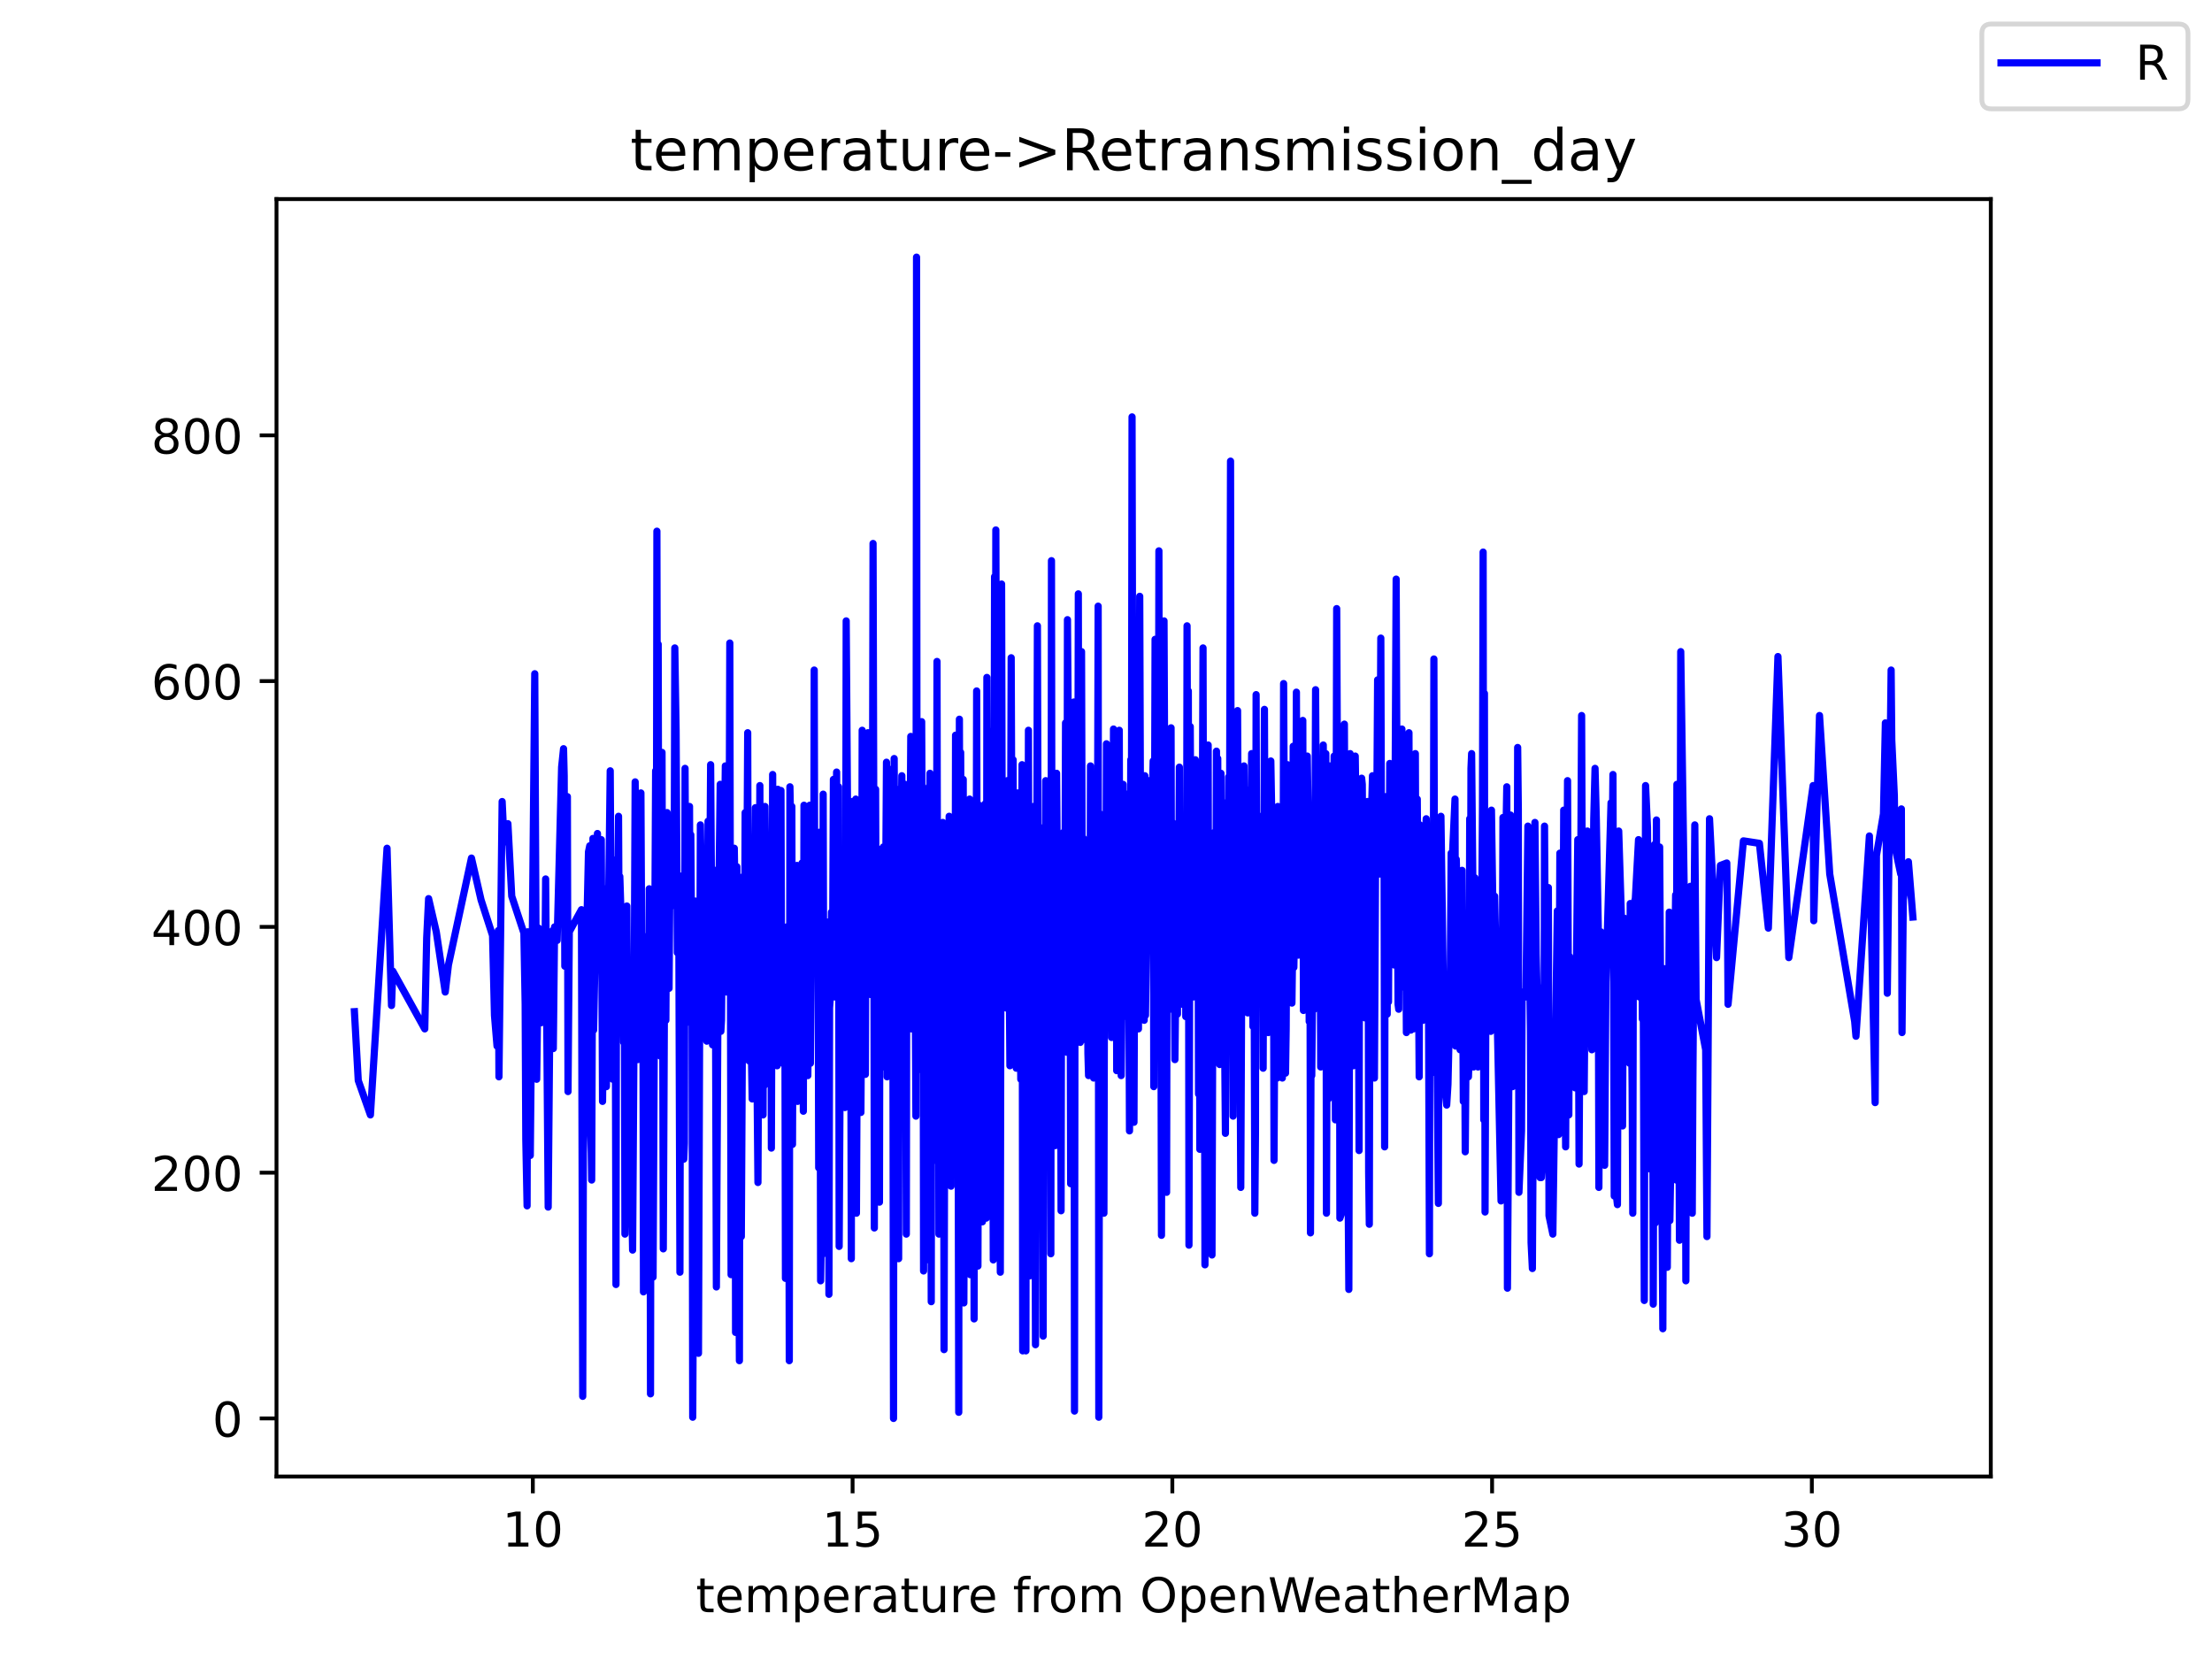 <?xml version="1.0" encoding="utf-8" standalone="no"?>
<!DOCTYPE svg PUBLIC "-//W3C//DTD SVG 1.1//EN"
  "http://www.w3.org/Graphics/SVG/1.1/DTD/svg11.dtd">
<!-- Created with matplotlib (https://matplotlib.org/) -->
<svg height="345.6pt" version="1.1" viewBox="0 0 460.8 345.6" width="460.8pt" xmlns="http://www.w3.org/2000/svg" xmlns:xlink="http://www.w3.org/1999/xlink">
 <defs>
  <style type="text/css">*{stroke-linecap:butt;stroke-linejoin:round;}</style>
 </defs>
 <g id="figure_1">
  <g id="patch_1">
   <path d="M 0 345.6 
L 460.8 345.6 
L 460.8 0 
L 0 0 
z
" style="fill:#ffffff;"/>
  </g>
  <g id="axes_1">
   <g id="patch_2">
    <path d="M 57.6 307.584 
L 414.72 307.584 
L 414.72 41.472 
L 57.6 41.472 
z
" style="fill:#ffffff;"/>
   </g>
   <g id="matplotlib.axis_1">
    <g id="xtick_1">
     <g id="line2d_1">
      <defs>
       <path d="M 0 0 
L 0 3.5 
" id="m4f29840e38" style="stroke:#000000;stroke-width:0.8;"/>
      </defs>
      <g>
       <use style="stroke:#000000;stroke-width:0.8;" x="111.001" xlink:href="#m4f29840e38" y="307.584"/>
      </g>
     </g>
     <g id="text_1">
      <!-- 10 -->
      <g transform="translate(104.638 322.182)scale(0.1 -0.1)">
       <defs>
        <path d="M 12.406 8.297 
L 28.516 8.297 
L 28.516 63.922 
L 10.984 60.406 
L 10.984 69.391 
L 28.422 72.906 
L 38.281 72.906 
L 38.281 8.297 
L 54.391 8.297 
L 54.391 0 
L 12.406 0 
z
" id="DejaVuSans-49"/>
        <path d="M 31.781 66.406 
Q 24.172 66.406 20.328 58.906 
Q 16.5 51.422 16.5 36.375 
Q 16.5 21.391 20.328 13.891 
Q 24.172 6.391 31.781 6.391 
Q 39.453 6.391 43.281 13.891 
Q 47.125 21.391 47.125 36.375 
Q 47.125 51.422 43.281 58.906 
Q 39.453 66.406 31.781 66.406 
z
M 31.781 74.219 
Q 44.047 74.219 50.516 64.516 
Q 56.984 54.828 56.984 36.375 
Q 56.984 17.969 50.516 8.266 
Q 44.047 -1.422 31.781 -1.422 
Q 19.531 -1.422 13.062 8.266 
Q 6.594 17.969 6.594 36.375 
Q 6.594 54.828 13.062 64.516 
Q 19.531 74.219 31.781 74.219 
z
" id="DejaVuSans-48"/>
       </defs>
       <use xlink:href="#DejaVuSans-49"/>
       <use x="63.623" xlink:href="#DejaVuSans-48"/>
      </g>
     </g>
    </g>
    <g id="xtick_2">
     <g id="line2d_2">
      <g>
       <use style="stroke:#000000;stroke-width:0.8;" x="177.61" xlink:href="#m4f29840e38" y="307.584"/>
      </g>
     </g>
     <g id="text_2">
      <!-- 15 -->
      <g transform="translate(171.248 322.182)scale(0.1 -0.1)">
       <defs>
        <path d="M 10.797 72.906 
L 49.516 72.906 
L 49.516 64.594 
L 19.828 64.594 
L 19.828 46.734 
Q 21.969 47.469 24.109 47.828 
Q 26.266 48.188 28.422 48.188 
Q 40.625 48.188 47.75 41.5 
Q 54.891 34.812 54.891 23.391 
Q 54.891 11.625 47.562 5.094 
Q 40.234 -1.422 26.906 -1.422 
Q 22.312 -1.422 17.547 -0.641 
Q 12.797 0.141 7.719 1.703 
L 7.719 11.625 
Q 12.109 9.234 16.797 8.062 
Q 21.484 6.891 26.703 6.891 
Q 35.156 6.891 40.078 11.328 
Q 45.016 15.766 45.016 23.391 
Q 45.016 31 40.078 35.438 
Q 35.156 39.891 26.703 39.891 
Q 22.75 39.891 18.812 39.016 
Q 14.891 38.141 10.797 36.281 
z
" id="DejaVuSans-53"/>
       </defs>
       <use xlink:href="#DejaVuSans-49"/>
       <use x="63.623" xlink:href="#DejaVuSans-53"/>
      </g>
     </g>
    </g>
    <g id="xtick_3">
     <g id="line2d_3">
      <g>
       <use style="stroke:#000000;stroke-width:0.8;" x="244.22" xlink:href="#m4f29840e38" y="307.584"/>
      </g>
     </g>
     <g id="text_3">
      <!-- 20 -->
      <g transform="translate(237.857 322.182)scale(0.1 -0.1)">
       <defs>
        <path d="M 19.188 8.297 
L 53.609 8.297 
L 53.609 0 
L 7.328 0 
L 7.328 8.297 
Q 12.938 14.109 22.625 23.891 
Q 32.328 33.688 34.812 36.531 
Q 39.547 41.844 41.422 45.531 
Q 43.312 49.219 43.312 52.781 
Q 43.312 58.594 39.234 62.25 
Q 35.156 65.922 28.609 65.922 
Q 23.969 65.922 18.812 64.312 
Q 13.672 62.703 7.812 59.422 
L 7.812 69.391 
Q 13.766 71.781 18.938 73 
Q 24.125 74.219 28.422 74.219 
Q 39.75 74.219 46.484 68.547 
Q 53.219 62.891 53.219 53.422 
Q 53.219 48.922 51.531 44.891 
Q 49.859 40.875 45.406 35.406 
Q 44.188 33.984 37.641 27.219 
Q 31.109 20.453 19.188 8.297 
z
" id="DejaVuSans-50"/>
       </defs>
       <use xlink:href="#DejaVuSans-50"/>
       <use x="63.623" xlink:href="#DejaVuSans-48"/>
      </g>
     </g>
    </g>
    <g id="xtick_4">
     <g id="line2d_4">
      <g>
       <use style="stroke:#000000;stroke-width:0.8;" x="310.829" xlink:href="#m4f29840e38" y="307.584"/>
      </g>
     </g>
     <g id="text_4">
      <!-- 25 -->
      <g transform="translate(304.467 322.182)scale(0.1 -0.1)">
       <use xlink:href="#DejaVuSans-50"/>
       <use x="63.623" xlink:href="#DejaVuSans-53"/>
      </g>
     </g>
    </g>
    <g id="xtick_5">
     <g id="line2d_5">
      <g>
       <use style="stroke:#000000;stroke-width:0.8;" x="377.439" xlink:href="#m4f29840e38" y="307.584"/>
      </g>
     </g>
     <g id="text_5">
      <!-- 30 -->
      <g transform="translate(371.076 322.182)scale(0.1 -0.1)">
       <defs>
        <path d="M 40.578 39.312 
Q 47.656 37.797 51.625 33 
Q 55.609 28.219 55.609 21.188 
Q 55.609 10.406 48.188 4.484 
Q 40.766 -1.422 27.094 -1.422 
Q 22.516 -1.422 17.656 -0.516 
Q 12.797 0.391 7.625 2.203 
L 7.625 11.719 
Q 11.719 9.328 16.594 8.109 
Q 21.484 6.891 26.812 6.891 
Q 36.078 6.891 40.938 10.547 
Q 45.797 14.203 45.797 21.188 
Q 45.797 27.641 41.281 31.266 
Q 36.766 34.906 28.719 34.906 
L 20.219 34.906 
L 20.219 43.016 
L 29.109 43.016 
Q 36.375 43.016 40.234 45.922 
Q 44.094 48.828 44.094 54.297 
Q 44.094 59.906 40.109 62.906 
Q 36.141 65.922 28.719 65.922 
Q 24.656 65.922 20.016 65.031 
Q 15.375 64.156 9.812 62.312 
L 9.812 71.094 
Q 15.438 72.656 20.344 73.438 
Q 25.25 74.219 29.594 74.219 
Q 40.828 74.219 47.359 69.109 
Q 53.906 64.016 53.906 55.328 
Q 53.906 49.266 50.438 45.094 
Q 46.969 40.922 40.578 39.312 
z
" id="DejaVuSans-51"/>
       </defs>
       <use xlink:href="#DejaVuSans-51"/>
       <use x="63.623" xlink:href="#DejaVuSans-48"/>
      </g>
     </g>
    </g>
    <g id="text_6">
     <!-- temperature from OpenWeatherMap -->
     <g transform="translate(144.964 335.861)scale(0.1 -0.1)">
      <defs>
       <path d="M 18.312 70.219 
L 18.312 54.688 
L 36.812 54.688 
L 36.812 47.703 
L 18.312 47.703 
L 18.312 18.016 
Q 18.312 11.328 20.141 9.422 
Q 21.969 7.516 27.594 7.516 
L 36.812 7.516 
L 36.812 0 
L 27.594 0 
Q 17.188 0 13.234 3.875 
Q 9.281 7.766 9.281 18.016 
L 9.281 47.703 
L 2.688 47.703 
L 2.688 54.688 
L 9.281 54.688 
L 9.281 70.219 
z
" id="DejaVuSans-116"/>
       <path d="M 56.203 29.594 
L 56.203 25.203 
L 14.891 25.203 
Q 15.484 15.922 20.484 11.062 
Q 25.484 6.203 34.422 6.203 
Q 39.594 6.203 44.453 7.469 
Q 49.312 8.734 54.109 11.281 
L 54.109 2.781 
Q 49.266 0.734 44.188 -0.344 
Q 39.109 -1.422 33.891 -1.422 
Q 20.797 -1.422 13.156 6.188 
Q 5.516 13.812 5.516 26.812 
Q 5.516 40.234 12.766 48.109 
Q 20.016 56 32.328 56 
Q 43.359 56 49.781 48.891 
Q 56.203 41.797 56.203 29.594 
z
M 47.219 32.234 
Q 47.125 39.594 43.094 43.984 
Q 39.062 48.391 32.422 48.391 
Q 24.906 48.391 20.391 44.141 
Q 15.875 39.891 15.188 32.172 
z
" id="DejaVuSans-101"/>
       <path d="M 52 44.188 
Q 55.375 50.25 60.062 53.125 
Q 64.75 56 71.094 56 
Q 79.641 56 84.281 50.016 
Q 88.922 44.047 88.922 33.016 
L 88.922 0 
L 79.891 0 
L 79.891 32.719 
Q 79.891 40.578 77.094 44.375 
Q 74.312 48.188 68.609 48.188 
Q 61.625 48.188 57.562 43.547 
Q 53.516 38.922 53.516 30.906 
L 53.516 0 
L 44.484 0 
L 44.484 32.719 
Q 44.484 40.625 41.703 44.406 
Q 38.922 48.188 33.109 48.188 
Q 26.219 48.188 22.156 43.531 
Q 18.109 38.875 18.109 30.906 
L 18.109 0 
L 9.078 0 
L 9.078 54.688 
L 18.109 54.688 
L 18.109 46.188 
Q 21.188 51.219 25.484 53.609 
Q 29.781 56 35.688 56 
Q 41.656 56 45.828 52.969 
Q 50 49.953 52 44.188 
z
" id="DejaVuSans-109"/>
       <path d="M 18.109 8.203 
L 18.109 -20.797 
L 9.078 -20.797 
L 9.078 54.688 
L 18.109 54.688 
L 18.109 46.391 
Q 20.953 51.266 25.266 53.625 
Q 29.594 56 35.594 56 
Q 45.562 56 51.781 48.094 
Q 58.016 40.188 58.016 27.297 
Q 58.016 14.406 51.781 6.484 
Q 45.562 -1.422 35.594 -1.422 
Q 29.594 -1.422 25.266 0.953 
Q 20.953 3.328 18.109 8.203 
z
M 48.688 27.297 
Q 48.688 37.203 44.609 42.844 
Q 40.531 48.484 33.406 48.484 
Q 26.266 48.484 22.188 42.844 
Q 18.109 37.203 18.109 27.297 
Q 18.109 17.391 22.188 11.75 
Q 26.266 6.109 33.406 6.109 
Q 40.531 6.109 44.609 11.75 
Q 48.688 17.391 48.688 27.297 
z
" id="DejaVuSans-112"/>
       <path d="M 41.109 46.297 
Q 39.594 47.172 37.812 47.578 
Q 36.031 48 33.891 48 
Q 26.266 48 22.188 43.047 
Q 18.109 38.094 18.109 28.812 
L 18.109 0 
L 9.078 0 
L 9.078 54.688 
L 18.109 54.688 
L 18.109 46.188 
Q 20.953 51.172 25.484 53.578 
Q 30.031 56 36.531 56 
Q 37.453 56 38.578 55.875 
Q 39.703 55.766 41.062 55.516 
z
" id="DejaVuSans-114"/>
       <path d="M 34.281 27.484 
Q 23.391 27.484 19.188 25 
Q 14.984 22.516 14.984 16.5 
Q 14.984 11.719 18.141 8.906 
Q 21.297 6.109 26.703 6.109 
Q 34.188 6.109 38.703 11.406 
Q 43.219 16.703 43.219 25.484 
L 43.219 27.484 
z
M 52.203 31.203 
L 52.203 0 
L 43.219 0 
L 43.219 8.297 
Q 40.141 3.328 35.547 0.953 
Q 30.953 -1.422 24.312 -1.422 
Q 15.922 -1.422 10.953 3.297 
Q 6 8.016 6 15.922 
Q 6 25.141 12.172 29.828 
Q 18.359 34.516 30.609 34.516 
L 43.219 34.516 
L 43.219 35.406 
Q 43.219 41.609 39.141 45 
Q 35.062 48.391 27.688 48.391 
Q 23 48.391 18.547 47.266 
Q 14.109 46.141 10.016 43.891 
L 10.016 52.203 
Q 14.938 54.109 19.578 55.047 
Q 24.219 56 28.609 56 
Q 40.484 56 46.344 49.844 
Q 52.203 43.703 52.203 31.203 
z
" id="DejaVuSans-97"/>
       <path d="M 8.5 21.578 
L 8.5 54.688 
L 17.484 54.688 
L 17.484 21.922 
Q 17.484 14.156 20.5 10.266 
Q 23.531 6.391 29.594 6.391 
Q 36.859 6.391 41.078 11.031 
Q 45.312 15.672 45.312 23.688 
L 45.312 54.688 
L 54.297 54.688 
L 54.297 0 
L 45.312 0 
L 45.312 8.406 
Q 42.047 3.422 37.719 1 
Q 33.406 -1.422 27.688 -1.422 
Q 18.266 -1.422 13.375 4.438 
Q 8.5 10.297 8.5 21.578 
z
M 31.109 56 
z
" id="DejaVuSans-117"/>
       <path id="DejaVuSans-32"/>
       <path d="M 37.109 75.984 
L 37.109 68.5 
L 28.516 68.5 
Q 23.688 68.5 21.797 66.547 
Q 19.922 64.594 19.922 59.516 
L 19.922 54.688 
L 34.719 54.688 
L 34.719 47.703 
L 19.922 47.703 
L 19.922 0 
L 10.891 0 
L 10.891 47.703 
L 2.297 47.703 
L 2.297 54.688 
L 10.891 54.688 
L 10.891 58.5 
Q 10.891 67.625 15.141 71.797 
Q 19.391 75.984 28.609 75.984 
z
" id="DejaVuSans-102"/>
       <path d="M 30.609 48.391 
Q 23.391 48.391 19.188 42.75 
Q 14.984 37.109 14.984 27.297 
Q 14.984 17.484 19.156 11.844 
Q 23.344 6.203 30.609 6.203 
Q 37.797 6.203 41.984 11.859 
Q 46.188 17.531 46.188 27.297 
Q 46.188 37.016 41.984 42.703 
Q 37.797 48.391 30.609 48.391 
z
M 30.609 56 
Q 42.328 56 49.016 48.375 
Q 55.719 40.766 55.719 27.297 
Q 55.719 13.875 49.016 6.219 
Q 42.328 -1.422 30.609 -1.422 
Q 18.844 -1.422 12.172 6.219 
Q 5.516 13.875 5.516 27.297 
Q 5.516 40.766 12.172 48.375 
Q 18.844 56 30.609 56 
z
" id="DejaVuSans-111"/>
       <path d="M 39.406 66.219 
Q 28.656 66.219 22.328 58.203 
Q 16.016 50.203 16.016 36.375 
Q 16.016 22.609 22.328 14.594 
Q 28.656 6.594 39.406 6.594 
Q 50.141 6.594 56.422 14.594 
Q 62.703 22.609 62.703 36.375 
Q 62.703 50.203 56.422 58.203 
Q 50.141 66.219 39.406 66.219 
z
M 39.406 74.219 
Q 54.734 74.219 63.906 63.938 
Q 73.094 53.656 73.094 36.375 
Q 73.094 19.141 63.906 8.859 
Q 54.734 -1.422 39.406 -1.422 
Q 24.031 -1.422 14.812 8.828 
Q 5.609 19.094 5.609 36.375 
Q 5.609 53.656 14.812 63.938 
Q 24.031 74.219 39.406 74.219 
z
" id="DejaVuSans-79"/>
       <path d="M 54.891 33.016 
L 54.891 0 
L 45.906 0 
L 45.906 32.719 
Q 45.906 40.484 42.875 44.328 
Q 39.844 48.188 33.797 48.188 
Q 26.516 48.188 22.312 43.547 
Q 18.109 38.922 18.109 30.906 
L 18.109 0 
L 9.078 0 
L 9.078 54.688 
L 18.109 54.688 
L 18.109 46.188 
Q 21.344 51.125 25.703 53.562 
Q 30.078 56 35.797 56 
Q 45.219 56 50.047 50.172 
Q 54.891 44.344 54.891 33.016 
z
" id="DejaVuSans-110"/>
       <path d="M 3.328 72.906 
L 13.281 72.906 
L 28.609 11.281 
L 43.891 72.906 
L 54.984 72.906 
L 70.312 11.281 
L 85.594 72.906 
L 95.609 72.906 
L 77.297 0 
L 64.891 0 
L 49.516 63.281 
L 33.984 0 
L 21.578 0 
z
" id="DejaVuSans-87"/>
       <path d="M 54.891 33.016 
L 54.891 0 
L 45.906 0 
L 45.906 32.719 
Q 45.906 40.484 42.875 44.328 
Q 39.844 48.188 33.797 48.188 
Q 26.516 48.188 22.312 43.547 
Q 18.109 38.922 18.109 30.906 
L 18.109 0 
L 9.078 0 
L 9.078 75.984 
L 18.109 75.984 
L 18.109 46.188 
Q 21.344 51.125 25.703 53.562 
Q 30.078 56 35.797 56 
Q 45.219 56 50.047 50.172 
Q 54.891 44.344 54.891 33.016 
z
" id="DejaVuSans-104"/>
       <path d="M 9.812 72.906 
L 24.516 72.906 
L 43.109 23.297 
L 61.812 72.906 
L 76.516 72.906 
L 76.516 0 
L 66.891 0 
L 66.891 64.016 
L 48.094 14.016 
L 38.188 14.016 
L 19.391 64.016 
L 19.391 0 
L 9.812 0 
z
" id="DejaVuSans-77"/>
      </defs>
      <use xlink:href="#DejaVuSans-116"/>
      <use x="39.209" xlink:href="#DejaVuSans-101"/>
      <use x="100.732" xlink:href="#DejaVuSans-109"/>
      <use x="198.145" xlink:href="#DejaVuSans-112"/>
      <use x="261.621" xlink:href="#DejaVuSans-101"/>
      <use x="323.145" xlink:href="#DejaVuSans-114"/>
      <use x="364.258" xlink:href="#DejaVuSans-97"/>
      <use x="425.537" xlink:href="#DejaVuSans-116"/>
      <use x="464.746" xlink:href="#DejaVuSans-117"/>
      <use x="528.125" xlink:href="#DejaVuSans-114"/>
      <use x="566.988" xlink:href="#DejaVuSans-101"/>
      <use x="628.512" xlink:href="#DejaVuSans-32"/>
      <use x="660.299" xlink:href="#DejaVuSans-102"/>
      <use x="695.504" xlink:href="#DejaVuSans-114"/>
      <use x="734.367" xlink:href="#DejaVuSans-111"/>
      <use x="795.549" xlink:href="#DejaVuSans-109"/>
      <use x="892.961" xlink:href="#DejaVuSans-32"/>
      <use x="924.748" xlink:href="#DejaVuSans-79"/>
      <use x="1003.459" xlink:href="#DejaVuSans-112"/>
      <use x="1066.936" xlink:href="#DejaVuSans-101"/>
      <use x="1128.459" xlink:href="#DejaVuSans-110"/>
      <use x="1191.838" xlink:href="#DejaVuSans-87"/>
      <use x="1284.84" xlink:href="#DejaVuSans-101"/>
      <use x="1346.363" xlink:href="#DejaVuSans-97"/>
      <use x="1407.643" xlink:href="#DejaVuSans-116"/>
      <use x="1446.852" xlink:href="#DejaVuSans-104"/>
      <use x="1510.23" xlink:href="#DejaVuSans-101"/>
      <use x="1571.754" xlink:href="#DejaVuSans-114"/>
      <use x="1612.867" xlink:href="#DejaVuSans-77"/>
      <use x="1699.146" xlink:href="#DejaVuSans-97"/>
      <use x="1760.426" xlink:href="#DejaVuSans-112"/>
     </g>
    </g>
   </g>
   <g id="matplotlib.axis_2">
    <g id="ytick_1">
     <g id="line2d_6">
      <defs>
       <path d="M 0 0 
L -3.5 0 
" id="me39af59ef0" style="stroke:#000000;stroke-width:0.8;"/>
      </defs>
      <g>
       <use style="stroke:#000000;stroke-width:0.8;" x="57.6" xlink:href="#me39af59ef0" y="295.488"/>
      </g>
     </g>
     <g id="text_7">
      <!-- 0 -->
      <g transform="translate(44.237 299.287)scale(0.1 -0.1)">
       <use xlink:href="#DejaVuSans-48"/>
      </g>
     </g>
    </g>
    <g id="ytick_2">
     <g id="line2d_7">
      <g>
       <use style="stroke:#000000;stroke-width:0.8;" x="57.6" xlink:href="#me39af59ef0" y="244.288"/>
      </g>
     </g>
     <g id="text_8">
      <!-- 200 -->
      <g transform="translate(31.512 248.087)scale(0.1 -0.1)">
       <use xlink:href="#DejaVuSans-50"/>
       <use x="63.623" xlink:href="#DejaVuSans-48"/>
       <use x="127.246" xlink:href="#DejaVuSans-48"/>
      </g>
     </g>
    </g>
    <g id="ytick_3">
     <g id="line2d_8">
      <g>
       <use style="stroke:#000000;stroke-width:0.8;" x="57.6" xlink:href="#me39af59ef0" y="193.088"/>
      </g>
     </g>
     <g id="text_9">
      <!-- 400 -->
      <g transform="translate(31.512 196.887)scale(0.1 -0.1)">
       <defs>
        <path d="M 37.797 64.312 
L 12.891 25.391 
L 37.797 25.391 
z
M 35.203 72.906 
L 47.609 72.906 
L 47.609 25.391 
L 58.016 25.391 
L 58.016 17.188 
L 47.609 17.188 
L 47.609 0 
L 37.797 0 
L 37.797 17.188 
L 4.891 17.188 
L 4.891 26.703 
z
" id="DejaVuSans-52"/>
       </defs>
       <use xlink:href="#DejaVuSans-52"/>
       <use x="63.623" xlink:href="#DejaVuSans-48"/>
       <use x="127.246" xlink:href="#DejaVuSans-48"/>
      </g>
     </g>
    </g>
    <g id="ytick_4">
     <g id="line2d_9">
      <g>
       <use style="stroke:#000000;stroke-width:0.8;" x="57.6" xlink:href="#me39af59ef0" y="141.888"/>
      </g>
     </g>
     <g id="text_10">
      <!-- 600 -->
      <g transform="translate(31.512 145.687)scale(0.1 -0.1)">
       <defs>
        <path d="M 33.016 40.375 
Q 26.375 40.375 22.484 35.828 
Q 18.609 31.297 18.609 23.391 
Q 18.609 15.531 22.484 10.953 
Q 26.375 6.391 33.016 6.391 
Q 39.656 6.391 43.531 10.953 
Q 47.406 15.531 47.406 23.391 
Q 47.406 31.297 43.531 35.828 
Q 39.656 40.375 33.016 40.375 
z
M 52.594 71.297 
L 52.594 62.312 
Q 48.875 64.062 45.094 64.984 
Q 41.312 65.922 37.594 65.922 
Q 27.828 65.922 22.672 59.328 
Q 17.531 52.734 16.797 39.406 
Q 19.672 43.656 24.016 45.922 
Q 28.375 48.188 33.594 48.188 
Q 44.578 48.188 50.953 41.516 
Q 57.328 34.859 57.328 23.391 
Q 57.328 12.156 50.688 5.359 
Q 44.047 -1.422 33.016 -1.422 
Q 20.359 -1.422 13.672 8.266 
Q 6.984 17.969 6.984 36.375 
Q 6.984 53.656 15.188 63.938 
Q 23.391 74.219 37.203 74.219 
Q 40.922 74.219 44.703 73.484 
Q 48.484 72.75 52.594 71.297 
z
" id="DejaVuSans-54"/>
       </defs>
       <use xlink:href="#DejaVuSans-54"/>
       <use x="63.623" xlink:href="#DejaVuSans-48"/>
       <use x="127.246" xlink:href="#DejaVuSans-48"/>
      </g>
     </g>
    </g>
    <g id="ytick_5">
     <g id="line2d_10">
      <g>
       <use style="stroke:#000000;stroke-width:0.8;" x="57.6" xlink:href="#me39af59ef0" y="90.688"/>
      </g>
     </g>
     <g id="text_11">
      <!-- 800 -->
      <g transform="translate(31.512 94.487)scale(0.1 -0.1)">
       <defs>
        <path d="M 31.781 34.625 
Q 24.75 34.625 20.719 30.859 
Q 16.703 27.094 16.703 20.516 
Q 16.703 13.922 20.719 10.156 
Q 24.75 6.391 31.781 6.391 
Q 38.812 6.391 42.859 10.172 
Q 46.922 13.969 46.922 20.516 
Q 46.922 27.094 42.891 30.859 
Q 38.875 34.625 31.781 34.625 
z
M 21.922 38.812 
Q 15.578 40.375 12.031 44.719 
Q 8.5 49.078 8.5 55.328 
Q 8.5 64.062 14.719 69.141 
Q 20.953 74.219 31.781 74.219 
Q 42.672 74.219 48.875 69.141 
Q 55.078 64.062 55.078 55.328 
Q 55.078 49.078 51.531 44.719 
Q 48 40.375 41.703 38.812 
Q 48.828 37.156 52.797 32.312 
Q 56.781 27.484 56.781 20.516 
Q 56.781 9.906 50.312 4.234 
Q 43.844 -1.422 31.781 -1.422 
Q 19.734 -1.422 13.25 4.234 
Q 6.781 9.906 6.781 20.516 
Q 6.781 27.484 10.781 32.312 
Q 14.797 37.156 21.922 38.812 
z
M 18.312 54.391 
Q 18.312 48.734 21.844 45.562 
Q 25.391 42.391 31.781 42.391 
Q 38.141 42.391 41.719 45.562 
Q 45.312 48.734 45.312 54.391 
Q 45.312 60.062 41.719 63.234 
Q 38.141 66.406 31.781 66.406 
Q 25.391 66.406 21.844 63.234 
Q 18.312 60.062 18.312 54.391 
z
" id="DejaVuSans-56"/>
       </defs>
       <use xlink:href="#DejaVuSans-56"/>
       <use x="63.623" xlink:href="#DejaVuSans-48"/>
       <use x="127.246" xlink:href="#DejaVuSans-48"/>
      </g>
     </g>
    </g>
   </g>
   <g id="line2d_11">
    <path clip-path="url(#p1d3e7f4e88)" d="M 73.833 210.752 
L 74.632 225.088 
L 77.163 232.256 
L 80.627 176.704 
L 81.559 209.472 
L 81.826 202.304 
L 88.487 214.336 
L 88.886 195.392 
L 89.286 187.2 
L 90.885 194.112 
L 92.75 206.656 
L 93.416 201.024 
L 98.212 178.752 
L 100.21 187.456 
L 102.608 194.88 
L 103.008 211.52 
L 103.541 217.92 
L 103.807 193.856 
L 103.94 224.32 
L 104.606 166.976 
L 105.006 175.424 
L 105.805 171.584 
L 106.605 186.688 
L 109.136 194.368 
L 109.402 209.216 
L 109.535 237.376 
L 109.802 251.2 
L 109.935 194.112 
L 110.468 240.704 
L 111.4 140.352 
L 111.8 224.832 
L 112.2 193.344 
L 112.733 213.056 
L 113.532 200.512 
L 113.665 183.104 
L 114.198 251.456 
L 114.598 204.864 
L 115.131 193.856 
L 115.264 218.432 
L 115.53 193.088 
L 116.063 195.904 
L 116.996 159.808 
L 117.395 155.968 
L 117.529 161.6 
L 117.662 201.28 
L 118.195 165.952 
L 118.328 227.392 
L 118.594 194.112 
L 121.125 189.504 
L 121.392 290.88 
L 121.525 240.192 
L 121.925 225.088 
L 122.324 189.76 
L 122.591 177.472 
L 122.857 176.192 
L 122.991 227.904 
L 123.257 245.824 
L 123.523 174.656 
L 123.657 214.592 
L 124.456 173.632 
L 124.722 190.784 
L 124.989 188.736 
L 125.255 174.912 
L 125.522 229.44 
L 125.921 188.992 
L 126.055 195.392 
L 126.188 185.152 
L 126.321 226.368 
L 127.12 160.576 
L 127.387 205.12 
L 127.653 224.832 
L 127.786 193.6 
L 128.186 210.752 
L 128.319 267.584 
L 128.452 179.008 
L 128.719 186.432 
L 128.852 170.048 
L 128.985 198.208 
L 129.119 182.592 
L 129.651 199.488 
L 129.918 217.152 
L 130.051 197.184 
L 130.184 257.088 
L 130.584 188.736 
L 130.717 211.52 
L 130.85 209.216 
L 131.783 260.416 
L 132.049 220.224 
L 132.316 162.88 
L 132.582 190.784 
L 132.849 220.736 
L 133.382 217.408 
L 133.515 165.184 
L 133.781 219.456 
L 133.914 198.208 
L 134.048 269.12 
L 134.314 195.136 
L 134.447 206.144 
L 134.581 262.208 
L 134.714 211.776 
L 134.847 221.504 
L 135.113 219.968 
L 135.247 185.152 
L 135.38 215.104 
L 135.513 290.368 
L 135.646 201.024 
L 135.78 201.792 
L 135.913 211.008 
L 136.046 266.048 
L 136.579 160.576 
L 136.712 208.192 
L 136.845 110.656 
L 136.979 185.664 
L 137.112 134.208 
L 137.245 198.72 
L 137.378 203.072 
L 137.511 219.968 
L 137.778 198.464 
L 137.911 156.736 
L 138.177 260.16 
L 138.444 201.024 
L 138.577 199.744 
L 138.71 212.544 
L 138.977 169.28 
L 139.11 197.44 
L 139.376 205.888 
L 139.51 188.224 
L 139.643 188.992 
L 140.043 172.608 
L 140.442 184.128 
L 140.575 134.976 
L 140.842 152.128 
L 141.108 198.464 
L 141.375 182.336 
L 141.641 265.024 
L 141.774 198.208 
L 141.908 225.856 
L 142.174 193.088 
L 142.44 241.472 
L 142.574 238.144 
L 142.707 160.064 
L 142.973 213.056 
L 143.506 209.216 
L 143.639 168 
L 143.773 205.632 
L 143.906 173.888 
L 144.172 210.24 
L 144.306 295.232 
L 144.838 187.712 
L 144.972 270.656 
L 145.105 235.072 
L 145.505 281.92 
L 145.771 205.888 
L 145.904 171.84 
L 146.304 196.928 
L 146.703 215.36 
L 147.103 213.824 
L 147.236 216.896 
L 147.503 171.072 
L 147.636 209.728 
L 147.769 196.672 
L 148.036 159.296 
L 148.435 217.664 
L 148.702 186.944 
L 148.835 210.24 
L 148.968 181.312 
L 149.235 268.096 
L 149.634 196.16 
L 150.034 163.392 
L 150.167 214.848 
L 150.3 212.544 
L 150.434 197.952 
L 150.567 204.608 
L 151.1 159.552 
L 151.366 206.656 
L 151.766 189.504 
L 151.899 175.168 
L 152.032 133.952 
L 152.299 265.536 
L 152.432 193.6 
L 152.565 198.976 
L 152.698 184.896 
L 152.965 176.704 
L 153.098 185.92 
L 153.231 277.568 
L 153.498 180.544 
L 154.031 283.456 
L 154.164 195.136 
L 154.297 213.056 
L 154.43 257.6 
L 154.83 182.592 
L 155.096 205.12 
L 155.229 169.28 
L 155.363 199.744 
L 155.496 198.72 
L 155.762 152.64 
L 155.896 211.776 
L 156.029 220.992 
L 156.162 188.992 
L 156.295 189.504 
L 156.428 213.568 
L 156.695 228.928 
L 156.961 214.08 
L 157.361 168.256 
L 157.494 201.28 
L 157.894 246.336 
L 158.294 163.648 
L 158.427 219.712 
L 158.693 175.936 
L 158.826 228.416 
L 158.96 232.256 
L 159.093 181.824 
L 159.226 226.112 
L 159.359 168 
L 159.759 205.632 
L 160.025 219.456 
L 160.159 177.728 
L 160.425 194.88 
L 160.558 181.824 
L 160.691 239.168 
L 160.958 161.344 
L 161.091 212.032 
L 161.224 191.296 
L 161.358 215.872 
L 161.491 185.152 
L 161.624 185.152 
L 161.757 177.216 
L 161.89 222.016 
L 162.024 164.416 
L 162.157 183.36 
L 162.29 176.704 
L 162.423 219.456 
L 162.69 164.672 
L 162.823 210.496 
L 163.089 221.504 
L 163.223 196.928 
L 163.356 196.416 
L 163.489 200.512 
L 163.622 266.304 
L 163.889 193.088 
L 164.155 212.544 
L 164.288 216.128 
L 164.422 283.456 
L 164.555 163.904 
L 164.821 177.984 
L 164.954 168 
L 165.088 238.4 
L 165.221 203.072 
L 165.487 183.36 
L 165.887 209.984 
L 166.02 180.288 
L 166.153 229.44 
L 166.287 196.672 
L 166.42 206.4 
L 166.686 210.24 
L 167.086 179.776 
L 167.219 195.392 
L 167.352 231.488 
L 167.486 167.744 
L 167.619 172.864 
L 167.885 188.48 
L 168.019 208.96 
L 168.152 192.32 
L 168.285 224.064 
L 168.418 211.264 
L 168.551 209.472 
L 168.685 167.744 
L 168.818 221.504 
L 169.084 185.664 
L 169.217 175.424 
L 169.484 200.768 
L 169.617 139.584 
L 169.75 199.488 
L 170.017 193.6 
L 170.15 176.704 
L 170.283 188.224 
L 170.416 188.48 
L 170.55 243.264 
L 170.683 173.376 
L 170.816 190.272 
L 170.949 266.816 
L 171.083 257.856 
L 171.216 261.44 
L 171.349 248.64 
L 171.482 165.44 
L 171.615 219.712 
L 171.749 220.736 
L 171.882 198.464 
L 172.015 255.552 
L 172.148 194.624 
L 172.282 192.064 
L 172.548 206.912 
L 172.681 269.632 
L 172.814 209.984 
L 173.081 206.144 
L 173.214 190.016 
L 173.48 190.272 
L 173.614 162.368 
L 173.747 176.96 
L 173.88 207.68 
L 174.147 189.504 
L 174.28 160.832 
L 174.413 207.168 
L 174.546 200 
L 174.679 163.904 
L 174.813 259.648 
L 175.212 186.944 
L 175.346 217.408 
L 175.745 191.808 
L 176.012 230.72 
L 176.145 206.4 
L 176.278 129.344 
L 176.811 205.376 
L 176.944 195.648 
L 177.077 212.8 
L 177.211 203.072 
L 177.344 262.208 
L 177.477 166.976 
L 177.61 200.768 
L 177.877 226.368 
L 178.01 184.896 
L 178.143 215.616 
L 178.276 166.464 
L 178.41 252.736 
L 178.809 168.768 
L 178.942 173.632 
L 179.342 231.744 
L 179.475 210.752 
L 179.609 152.128 
L 179.875 211.264 
L 180.141 157.76 
L 180.275 223.808 
L 180.408 179.264 
L 180.674 199.232 
L 180.808 152.64 
L 180.941 187.2 
L 181.074 160.32 
L 181.34 207.168 
L 181.474 155.968 
L 181.607 190.528 
L 181.74 178.496 
L 181.873 113.216 
L 182.007 163.136 
L 182.14 255.808 
L 182.273 173.376 
L 182.406 164.416 
L 182.539 208.96 
L 182.673 200.256 
L 182.806 209.984 
L 182.939 228.416 
L 183.072 213.056 
L 183.205 250.432 
L 183.339 176.96 
L 183.472 205.12 
L 183.605 207.68 
L 183.738 202.048 
L 183.872 222.272 
L 184.005 176.448 
L 184.138 186.944 
L 184.271 219.712 
L 184.671 158.784 
L 184.804 224.32 
L 184.937 160.064 
L 185.204 204.096 
L 185.337 164.16 
L 185.47 208.704 
L 185.737 161.856 
L 185.87 171.328 
L 186.003 208.96 
L 186.136 295.488 
L 186.27 158.016 
L 186.669 251.712 
L 186.936 176.96 
L 187.069 206.144 
L 187.202 262.208 
L 187.335 164.416 
L 187.468 193.344 
L 187.868 161.6 
L 188.135 208.96 
L 188.268 191.296 
L 188.401 190.784 
L 188.534 163.392 
L 188.801 257.088 
L 188.934 171.328 
L 189.067 214.336 
L 189.2 165.184 
L 189.334 193.856 
L 189.467 193.6 
L 189.733 153.408 
L 189.866 214.336 
L 190 173.632 
L 190.133 203.072 
L 190.266 156.48 
L 190.666 207.168 
L 190.799 232.512 
L 190.932 53.568 
L 191.065 221.504 
L 191.332 166.976 
L 191.465 219.456 
L 191.598 222.784 
L 191.731 193.344 
L 191.865 193.088 
L 191.998 150.336 
L 192.131 179.52 
L 192.264 163.904 
L 192.398 264.768 
L 192.531 213.312 
L 192.664 249.92 
L 192.797 177.472 
L 192.93 191.552 
L 193.064 192.064 
L 193.197 214.848 
L 193.33 185.664 
L 193.463 262.464 
L 193.73 161.088 
L 193.863 193.344 
L 193.996 271.168 
L 194.129 169.024 
L 194.263 168.512 
L 194.396 188.48 
L 194.529 173.376 
L 194.662 241.728 
L 194.929 205.12 
L 195.062 213.568 
L 195.195 137.792 
L 195.328 209.728 
L 195.462 184.128 
L 195.595 257.088 
L 195.994 173.12 
L 196.261 195.136 
L 196.394 171.328 
L 196.527 185.152 
L 196.661 281.152 
L 196.927 181.568 
L 197.06 178.752 
L 197.327 228.16 
L 197.46 200.256 
L 197.593 219.456 
L 197.726 170.048 
L 198.126 247.104 
L 198.259 176.96 
L 198.392 206.912 
L 198.526 201.024 
L 198.659 189.504 
L 198.792 232.768 
L 198.925 222.272 
L 199.059 153.152 
L 199.325 201.024 
L 199.458 188.992 
L 199.591 225.344 
L 199.725 294.208 
L 199.858 149.824 
L 199.991 195.648 
L 200.124 156.736 
L 200.257 193.088 
L 200.391 172.352 
L 200.524 211.264 
L 200.657 162.368 
L 200.79 271.424 
L 200.924 237.888 
L 201.323 183.36 
L 201.59 169.536 
L 201.856 210.24 
L 201.989 166.464 
L 202.123 265.536 
L 202.256 167.744 
L 202.389 167.744 
L 202.655 208.704 
L 202.789 181.824 
L 202.922 274.752 
L 203.055 175.936 
L 203.322 206.656 
L 203.455 143.936 
L 203.721 263.744 
L 203.988 167.744 
L 204.121 178.496 
L 204.254 177.728 
L 204.387 193.344 
L 204.521 182.08 
L 204.654 254.528 
L 204.787 176.448 
L 204.92 177.216 
L 205.053 192.064 
L 205.187 167.488 
L 205.32 189.76 
L 205.453 253.76 
L 205.586 141.12 
L 205.719 190.016 
L 205.853 166.464 
L 205.986 177.984 
L 206.119 166.976 
L 206.252 197.44 
L 206.386 152.384 
L 206.652 172.352 
L 206.918 262.464 
L 207.185 120.128 
L 207.318 191.552 
L 207.451 110.4 
L 207.718 196.16 
L 207.851 149.056 
L 207.984 214.336 
L 208.117 197.184 
L 208.384 265.024 
L 208.65 121.664 
L 208.784 179.008 
L 208.917 176.448 
L 209.05 176.192 
L 209.183 183.872 
L 209.316 173.376 
L 209.583 209.984 
L 209.716 200 
L 209.849 162.624 
L 209.982 193.344 
L 210.116 194.368 
L 210.249 203.584 
L 210.382 222.016 
L 210.649 137.024 
L 210.915 209.728 
L 211.048 158.272 
L 211.181 212.032 
L 211.448 183.872 
L 211.581 180.288 
L 211.714 222.528 
L 211.981 165.184 
L 212.114 207.168 
L 212.247 172.608 
L 212.647 224.832 
L 212.913 159.296 
L 213.047 281.408 
L 213.313 183.872 
L 213.446 185.92 
L 213.579 194.88 
L 213.713 281.408 
L 213.846 193.088 
L 213.979 186.688 
L 214.112 214.336 
L 214.245 152.128 
L 214.512 265.792 
L 214.645 173.632 
L 214.778 181.824 
L 214.912 207.936 
L 215.045 175.424 
L 215.311 168 
L 215.444 185.152 
L 215.711 280.128 
L 216.111 130.368 
L 216.244 177.216 
L 216.643 200.256 
L 216.777 215.872 
L 217.043 178.24 
L 217.176 188.736 
L 217.31 278.336 
L 217.443 172.352 
L 217.709 226.368 
L 217.842 162.624 
L 217.976 172.864 
L 218.242 236.608 
L 218.642 175.168 
L 218.908 261.184 
L 219.041 116.8 
L 219.175 217.152 
L 219.308 180.8 
L 219.574 195.904 
L 219.707 178.752 
L 219.841 238.656 
L 220.107 161.088 
L 220.24 179.52 
L 220.507 193.6 
L 220.773 185.664 
L 220.906 198.464 
L 221.04 252.224 
L 221.173 184.896 
L 221.573 173.376 
L 221.706 173.632 
L 221.839 191.808 
L 221.972 150.592 
L 222.239 219.2 
L 222.372 129.088 
L 222.771 184.128 
L 222.905 192.32 
L 223.038 246.592 
L 223.171 164.672 
L 223.304 179.52 
L 223.438 176.192 
L 223.571 168.768 
L 223.704 146.24 
L 223.837 293.952 
L 223.97 173.888 
L 224.104 177.984 
L 224.237 178.24 
L 224.37 206.4 
L 224.503 184.896 
L 224.637 123.712 
L 224.77 213.312 
L 224.903 182.08 
L 225.036 217.152 
L 225.303 135.744 
L 225.436 183.872 
L 225.702 174.656 
L 225.969 209.216 
L 226.102 200.256 
L 226.235 216.64 
L 226.368 207.68 
L 226.502 185.408 
L 226.635 219.456 
L 226.768 224.064 
L 226.901 211.776 
L 227.035 210.24 
L 227.168 159.552 
L 227.434 214.08 
L 227.701 170.816 
L 227.834 224.576 
L 228.1 170.56 
L 228.233 197.184 
L 228.5 172.608 
L 228.633 175.936 
L 228.766 126.272 
L 228.9 295.232 
L 229.166 169.536 
L 229.299 192.576 
L 229.566 178.24 
L 229.699 200 
L 229.832 199.232 
L 229.965 252.736 
L 230.099 194.624 
L 230.232 211.264 
L 230.365 196.416 
L 230.498 154.944 
L 230.631 197.184 
L 230.765 193.088 
L 230.898 207.68 
L 231.031 197.44 
L 231.164 164.928 
L 231.564 216.128 
L 231.697 169.536 
L 231.83 195.648 
L 231.964 151.872 
L 232.23 202.56 
L 232.363 191.808 
L 232.496 160.576 
L 232.63 223.04 
L 232.896 187.712 
L 233.029 205.632 
L 233.163 152.128 
L 233.296 211.008 
L 233.429 163.904 
L 233.562 224.064 
L 233.695 211.008 
L 233.829 212.032 
L 233.962 163.392 
L 234.095 186.688 
L 234.228 180.8 
L 234.362 202.304 
L 234.761 165.44 
L 234.894 207.68 
L 235.028 169.28 
L 235.294 235.584 
L 235.561 158.272 
L 235.694 176.192 
L 235.827 86.848 
L 236.093 217.664 
L 236.227 233.792 
L 236.493 163.136 
L 236.626 168.512 
L 236.759 197.696 
L 236.893 201.28 
L 237.026 168.256 
L 237.159 214.336 
L 237.426 124.224 
L 237.692 202.816 
L 237.825 195.648 
L 237.958 201.792 
L 238.092 197.696 
L 238.225 179.264 
L 238.358 212.544 
L 238.491 161.6 
L 238.625 211.52 
L 239.291 162.624 
L 239.424 177.472 
L 239.557 176.96 
L 239.69 176.96 
L 239.957 164.928 
L 240.09 164.16 
L 240.223 158.528 
L 240.356 226.368 
L 240.623 133.184 
L 240.756 188.736 
L 240.889 191.808 
L 241.022 174.144 
L 241.289 196.416 
L 241.422 114.752 
L 241.555 205.376 
L 241.689 204.096 
L 241.822 197.952 
L 241.955 257.344 
L 242.221 153.152 
L 242.355 193.6 
L 242.488 129.344 
L 242.754 191.808 
L 243.021 248.384 
L 243.154 173.12 
L 243.287 178.752 
L 243.42 174.144 
L 243.554 181.568 
L 243.687 176.96 
L 243.82 181.056 
L 243.953 151.616 
L 244.087 210.24 
L 244.22 171.328 
L 244.353 185.664 
L 244.486 174.912 
L 244.753 220.736 
L 245.152 186.432 
L 245.285 211.264 
L 245.419 180.032 
L 245.552 186.176 
L 245.685 159.808 
L 245.818 196.672 
L 245.952 188.992 
L 246.085 206.912 
L 246.218 198.976 
L 246.351 209.216 
L 246.484 207.168 
L 246.618 196.928 
L 246.751 202.048 
L 246.884 184.64 
L 247.017 211.776 
L 247.151 211.776 
L 247.284 130.368 
L 247.417 171.072 
L 247.55 143.936 
L 247.683 259.392 
L 247.95 151.36 
L 248.216 203.84 
L 248.35 162.624 
L 248.483 162.112 
L 248.616 207.68 
L 249.016 158.272 
L 249.149 206.144 
L 249.282 195.904 
L 249.415 165.44 
L 249.549 175.936 
L 249.682 227.904 
L 249.815 168.768 
L 249.948 239.424 
L 250.081 191.808 
L 250.215 215.104 
L 250.348 164.416 
L 250.481 167.744 
L 250.614 134.976 
L 250.747 197.696 
L 250.881 202.048 
L 251.014 263.488 
L 251.147 181.056 
L 251.28 215.872 
L 251.68 155.2 
L 251.813 223.808 
L 251.946 173.632 
L 252.08 188.736 
L 252.213 251.2 
L 252.346 188.992 
L 252.479 261.44 
L 252.746 176.704 
L 252.879 182.08 
L 253.012 173.376 
L 253.279 196.672 
L 253.412 156.48 
L 253.545 212.032 
L 253.678 158.016 
L 253.812 190.272 
L 253.945 192.32 
L 254.078 221.76 
L 254.211 200.512 
L 254.344 161.088 
L 254.611 205.888 
L 254.744 186.688 
L 254.877 189.504 
L 255.277 236.096 
L 255.41 167.232 
L 255.543 209.216 
L 255.677 173.12 
L 255.81 202.56 
L 255.943 161.856 
L 256.076 197.184 
L 256.343 96.064 
L 256.476 181.824 
L 256.609 180.8 
L 256.876 232.512 
L 257.009 194.112 
L 257.142 207.168 
L 257.275 201.536 
L 257.408 217.92 
L 257.542 173.376 
L 257.675 204.096 
L 257.808 148.032 
L 258.075 205.376 
L 258.208 193.344 
L 258.474 247.36 
L 258.741 187.456 
L 258.874 170.56 
L 259.007 170.048 
L 259.14 159.552 
L 259.273 191.04 
L 259.407 164.416 
L 259.54 187.968 
L 259.673 177.216 
L 259.94 211.008 
L 260.073 175.168 
L 260.206 178.496 
L 260.339 200.256 
L 260.739 156.992 
L 261.005 213.824 
L 261.139 206.656 
L 261.272 207.168 
L 261.405 252.736 
L 261.538 235.84 
L 261.671 144.704 
L 261.805 193.344 
L 262.071 187.456 
L 262.204 176.448 
L 262.604 204.608 
L 262.737 170.048 
L 263.004 194.112 
L 263.137 222.528 
L 263.403 147.776 
L 263.536 184.64 
L 263.67 182.08 
L 263.803 189.76 
L 263.936 211.52 
L 264.069 167.232 
L 264.203 215.104 
L 264.469 177.984 
L 264.602 181.056 
L 264.735 158.528 
L 265.002 174.144 
L 265.135 198.976 
L 265.268 179.52 
L 265.402 241.728 
L 265.668 189.248 
L 265.801 221.248 
L 265.934 196.928 
L 266.068 224.576 
L 266.201 168 
L 266.334 177.472 
L 266.467 177.472 
L 266.601 173.632 
L 266.734 192.064 
L 266.867 184.64 
L 267.133 224.576 
L 267.267 203.328 
L 267.4 142.4 
L 267.799 223.552 
L 267.933 214.336 
L 268.199 159.296 
L 268.466 204.096 
L 268.599 181.312 
L 268.865 181.056 
L 268.998 182.336 
L 269.132 208.96 
L 269.265 198.464 
L 269.398 155.456 
L 269.531 201.536 
L 269.931 179.008 
L 270.064 144.192 
L 270.197 185.92 
L 270.331 172.608 
L 270.464 198.976 
L 270.864 163.648 
L 271.13 177.472 
L 271.396 150.08 
L 271.53 210.496 
L 271.663 186.176 
L 271.796 182.336 
L 271.929 194.112 
L 272.063 179.776 
L 272.196 191.552 
L 272.329 157.504 
L 272.595 176.192 
L 272.729 212.8 
L 272.862 176.192 
L 272.995 256.832 
L 273.128 212.8 
L 273.261 224.064 
L 273.528 196.416 
L 273.661 194.624 
L 273.794 210.24 
L 274.061 143.68 
L 274.194 166.976 
L 274.46 190.272 
L 274.727 175.168 
L 274.86 207.424 
L 274.993 183.36 
L 275.127 222.272 
L 275.659 155.2 
L 275.793 182.592 
L 276.059 190.528 
L 276.192 156.992 
L 276.326 252.736 
L 276.592 172.608 
L 276.725 228.928 
L 276.992 159.552 
L 277.125 191.04 
L 277.524 217.92 
L 277.924 157.504 
L 278.191 233.28 
L 278.457 126.784 
L 278.723 184.896 
L 278.857 208.704 
L 278.99 158.016 
L 279.123 253.76 
L 279.39 252.992 
L 279.523 200 
L 279.656 240.96 
L 280.056 150.848 
L 280.189 176.448 
L 280.322 224.064 
L 280.589 184.896 
L 280.722 247.104 
L 280.855 250.176 
L 280.988 268.608 
L 281.255 156.992 
L 281.654 183.872 
L 281.787 173.632 
L 281.921 222.016 
L 282.187 196.928 
L 282.32 157.504 
L 282.454 167.232 
L 282.72 176.192 
L 282.853 162.624 
L 283.12 239.68 
L 283.253 168.256 
L 283.519 171.072 
L 283.653 162.112 
L 283.786 163.392 
L 284.052 203.328 
L 284.185 175.936 
L 284.319 212.032 
L 284.585 169.536 
L 284.718 192.832 
L 284.852 166.976 
L 284.985 172.608 
L 285.118 244.288 
L 285.251 255.04 
L 285.384 188.992 
L 285.651 171.328 
L 285.917 161.6 
L 286.05 172.608 
L 286.184 172.096 
L 286.317 224.576 
L 286.583 174.912 
L 286.85 162.88 
L 286.983 141.632 
L 287.383 182.08 
L 287.649 132.928 
L 287.782 175.68 
L 288.049 174.144 
L 288.182 176.192 
L 288.315 173.888 
L 288.448 238.912 
L 288.582 165.952 
L 288.715 206.912 
L 288.848 192.32 
L 288.981 211.264 
L 289.115 170.048 
L 289.248 208.704 
L 289.514 159.04 
L 289.781 195.904 
L 290.047 176.448 
L 290.18 174.4 
L 290.447 201.024 
L 290.846 120.64 
L 291.113 189.248 
L 291.246 209.216 
L 291.379 210.24 
L 291.512 160.32 
L 291.646 178.496 
L 291.779 158.272 
L 291.912 194.88 
L 292.045 151.872 
L 292.312 205.632 
L 292.578 163.392 
L 292.711 169.792 
L 292.978 215.104 
L 293.511 152.64 
L 293.644 193.856 
L 293.777 172.352 
L 293.91 214.592 
L 294.177 164.416 
L 294.443 214.336 
L 294.843 156.992 
L 294.976 197.184 
L 295.109 192.064 
L 295.243 166.464 
L 295.642 224.32 
L 295.775 171.84 
L 296.175 198.208 
L 296.308 180.8 
L 296.442 212.544 
L 296.841 193.6 
L 296.974 173.632 
L 297.108 170.56 
L 297.374 186.176 
L 297.507 185.408 
L 297.774 261.184 
L 297.907 182.592 
L 298.173 223.552 
L 298.307 198.72 
L 298.44 204.864 
L 298.573 193.6 
L 298.706 137.28 
L 298.84 194.112 
L 298.973 174.912 
L 299.106 218.176 
L 299.239 204.608 
L 299.639 250.688 
L 299.772 189.76 
L 300.038 197.696 
L 300.172 170.048 
L 300.971 226.624 
L 301.371 230.208 
L 301.637 225.856 
L 301.904 214.08 
L 302.037 215.616 
L 302.303 177.728 
L 302.436 203.584 
L 302.57 178.24 
L 303.103 166.464 
L 303.236 217.92 
L 303.369 179.008 
L 303.902 201.536 
L 304.168 218.688 
L 304.568 181.312 
L 304.834 229.44 
L 305.101 212.544 
L 305.234 239.936 
L 305.634 191.808 
L 305.9 224.32 
L 306.033 220.48 
L 306.167 170.56 
L 306.3 206.4 
L 306.433 160.064 
L 306.566 156.992 
L 306.833 185.664 
L 306.966 222.272 
L 307.232 182.848 
L 307.898 222.272 
L 308.165 189.504 
L 308.698 186.432 
L 308.831 168 
L 308.964 115.008 
L 309.097 233.28 
L 309.231 144.448 
L 309.364 252.48 
L 309.63 183.616 
L 309.763 184.384 
L 310.03 172.608 
L 310.163 194.624 
L 310.563 214.848 
L 310.696 168.768 
L 311.096 196.416 
L 311.362 186.688 
L 312.694 250.176 
L 312.827 206.4 
L 312.961 203.84 
L 313.094 170.304 
L 313.227 191.552 
L 313.36 193.856 
L 313.893 163.904 
L 314.026 268.352 
L 314.693 169.792 
L 314.826 209.728 
L 315.092 226.368 
L 315.225 204.864 
L 315.492 185.664 
L 315.758 205.12 
L 315.892 218.176 
L 316.025 214.336 
L 316.158 155.712 
L 316.291 168.512 
L 316.424 248.384 
L 316.957 235.584 
L 317.091 206.656 
L 317.89 207.68 
L 318.289 172.096 
L 318.822 214.848 
L 318.956 258.88 
L 319.222 264.256 
L 319.755 171.328 
L 320.021 198.72 
L 320.288 210.24 
L 320.421 205.632 
L 320.821 245.312 
L 321.087 245.312 
L 321.62 237.888 
L 321.753 172.096 
L 321.886 195.648 
L 322.02 192.832 
L 322.552 184.896 
L 322.686 253.248 
L 323.485 257.088 
L 324.418 189.76 
L 324.684 236.352 
L 324.95 177.728 
L 325.35 201.024 
L 325.617 200 
L 325.75 168.768 
L 326.149 238.912 
L 326.549 162.624 
L 326.815 232.256 
L 326.949 199.232 
L 327.082 200.256 
L 327.348 209.216 
L 328.148 226.624 
L 328.681 174.912 
L 328.947 242.496 
L 329.48 149.056 
L 329.746 222.272 
L 330.013 227.392 
L 330.279 197.184 
L 330.546 205.632 
L 330.679 173.12 
L 331.611 218.688 
L 332.011 170.56 
L 332.277 160.064 
L 332.544 170.816 
L 332.944 192.832 
L 333.077 247.36 
L 333.343 197.952 
L 333.476 194.112 
L 333.743 220.736 
L 334.009 197.696 
L 334.276 242.752 
L 334.542 204.608 
L 335.608 167.232 
L 335.874 173.632 
L 336.008 161.344 
L 336.274 249.152 
L 336.54 199.232 
L 336.674 248.64 
L 336.94 250.944 
L 337.207 173.12 
L 337.873 194.368 
L 338.006 234.56 
L 338.139 206.4 
L 338.406 191.296 
L 338.539 197.696 
L 338.672 209.984 
L 339.471 221.504 
L 339.605 188.224 
L 340.004 226.624 
L 340.137 252.736 
L 340.271 188.736 
L 340.67 187.2 
L 341.336 174.912 
L 341.47 207.68 
L 342.002 188.48 
L 342.136 212.288 
L 342.269 190.784 
L 342.535 270.912 
L 342.802 163.648 
L 343.201 172.352 
L 343.335 189.248 
L 343.468 186.688 
L 343.734 243.52 
L 343.868 177.472 
L 344.001 209.728 
L 344.267 209.216 
L 344.4 271.68 
L 344.667 175.936 
L 344.8 254.784 
L 345.066 170.816 
L 345.2 221.76 
L 345.466 191.808 
L 345.599 229.44 
L 345.733 176.448 
L 346.399 276.8 
L 346.665 201.792 
L 347.331 264 
L 347.731 190.016 
L 347.864 254.272 
L 348.131 237.632 
L 348.264 245.824 
L 349.063 186.432 
L 349.196 245.824 
L 349.329 163.392 
L 349.463 223.552 
L 349.729 229.184 
L 349.862 258.368 
L 350.129 135.744 
L 351.061 200.256 
L 351.195 266.816 
L 351.328 223.296 
L 351.861 206.144 
L 352.127 184.64 
L 352.527 252.736 
L 352.66 224.832 
L 353.06 171.84 
L 353.326 208.192 
L 355.324 218.688 
L 355.591 257.6 
L 356.124 170.56 
L 357.589 199.488 
L 358.388 180.288 
L 359.721 179.776 
L 359.854 189.76 
L 359.987 209.216 
L 363.184 175.168 
L 366.515 175.68 
L 368.38 193.344 
L 370.378 136.768 
L 372.643 199.488 
L 377.705 163.648 
L 377.838 191.808 
L 379.037 149.056 
L 381.169 182.08 
L 386.364 212.8 
L 386.631 215.872 
L 389.428 174.144 
L 390.627 229.696 
L 390.894 178.24 
L 392.359 169.536 
L 392.759 150.592 
L 393.159 206.912 
L 393.958 139.584 
L 394.091 154.176 
L 394.624 165.696 
L 394.757 176.448 
L 395.956 182.08 
L 396.089 168.512 
L 396.223 215.104 
L 396.489 187.456 
L 397.555 179.52 
L 398.487 191.04 
L 398.487 191.04 
" style="fill:none;stroke:#0000ff;stroke-linecap:square;stroke-width:1.5;"/>
   </g>
   <g id="patch_3">
    <path d="M 57.6 307.584 
L 57.6 41.472 
" style="fill:none;stroke:#000000;stroke-linecap:square;stroke-linejoin:miter;stroke-width:0.8;"/>
   </g>
   <g id="patch_4">
    <path d="M 414.72 307.584 
L 414.72 41.472 
" style="fill:none;stroke:#000000;stroke-linecap:square;stroke-linejoin:miter;stroke-width:0.8;"/>
   </g>
   <g id="patch_5">
    <path d="M 57.6 307.584 
L 414.72 307.584 
" style="fill:none;stroke:#000000;stroke-linecap:square;stroke-linejoin:miter;stroke-width:0.8;"/>
   </g>
   <g id="patch_6">
    <path d="M 57.6 41.472 
L 414.72 41.472 
" style="fill:none;stroke:#000000;stroke-linecap:square;stroke-linejoin:miter;stroke-width:0.8;"/>
   </g>
   <g id="text_12">
    <!-- temperature-&gt;Retransmission_day -->
    <g transform="translate(131.302 35.472)scale(0.12 -0.12)">
     <defs>
      <path d="M 4.891 31.391 
L 31.203 31.391 
L 31.203 23.391 
L 4.891 23.391 
z
" id="DejaVuSans-45"/>
      <path d="M 10.594 49.219 
L 10.594 58.109 
L 73.188 35.406 
L 73.188 27.297 
L 10.594 4.594 
L 10.594 13.484 
L 60.891 31.297 
z
" id="DejaVuSans-62"/>
      <path d="M 44.391 34.188 
Q 47.562 33.109 50.562 29.594 
Q 53.562 26.078 56.594 19.922 
L 66.609 0 
L 56 0 
L 46.688 18.703 
Q 43.062 26.031 39.672 28.422 
Q 36.281 30.812 30.422 30.812 
L 19.672 30.812 
L 19.672 0 
L 9.812 0 
L 9.812 72.906 
L 32.078 72.906 
Q 44.578 72.906 50.734 67.672 
Q 56.891 62.453 56.891 51.906 
Q 56.891 45.016 53.688 40.469 
Q 50.484 35.938 44.391 34.188 
z
M 19.672 64.797 
L 19.672 38.922 
L 32.078 38.922 
Q 39.203 38.922 42.844 42.219 
Q 46.484 45.516 46.484 51.906 
Q 46.484 58.297 42.844 61.547 
Q 39.203 64.797 32.078 64.797 
z
" id="DejaVuSans-82"/>
      <path d="M 44.281 53.078 
L 44.281 44.578 
Q 40.484 46.531 36.375 47.5 
Q 32.281 48.484 27.875 48.484 
Q 21.188 48.484 17.844 46.438 
Q 14.5 44.391 14.5 40.281 
Q 14.5 37.156 16.891 35.375 
Q 19.281 33.594 26.516 31.984 
L 29.594 31.297 
Q 39.156 29.25 43.188 25.516 
Q 47.219 21.781 47.219 15.094 
Q 47.219 7.469 41.188 3.016 
Q 35.156 -1.422 24.609 -1.422 
Q 20.219 -1.422 15.453 -0.562 
Q 10.688 0.297 5.422 2 
L 5.422 11.281 
Q 10.406 8.688 15.234 7.391 
Q 20.062 6.109 24.812 6.109 
Q 31.156 6.109 34.562 8.281 
Q 37.984 10.453 37.984 14.406 
Q 37.984 18.062 35.516 20.016 
Q 33.062 21.969 24.703 23.781 
L 21.578 24.516 
Q 13.234 26.266 9.516 29.906 
Q 5.812 33.547 5.812 39.891 
Q 5.812 47.609 11.281 51.797 
Q 16.75 56 26.812 56 
Q 31.781 56 36.172 55.266 
Q 40.578 54.547 44.281 53.078 
z
" id="DejaVuSans-115"/>
      <path d="M 9.422 54.688 
L 18.406 54.688 
L 18.406 0 
L 9.422 0 
z
M 9.422 75.984 
L 18.406 75.984 
L 18.406 64.594 
L 9.422 64.594 
z
" id="DejaVuSans-105"/>
      <path d="M 50.984 -16.609 
L 50.984 -23.578 
L -0.984 -23.578 
L -0.984 -16.609 
z
" id="DejaVuSans-95"/>
      <path d="M 45.406 46.391 
L 45.406 75.984 
L 54.391 75.984 
L 54.391 0 
L 45.406 0 
L 45.406 8.203 
Q 42.578 3.328 38.25 0.953 
Q 33.938 -1.422 27.875 -1.422 
Q 17.969 -1.422 11.734 6.484 
Q 5.516 14.406 5.516 27.297 
Q 5.516 40.188 11.734 48.094 
Q 17.969 56 27.875 56 
Q 33.938 56 38.25 53.625 
Q 42.578 51.266 45.406 46.391 
z
M 14.797 27.297 
Q 14.797 17.391 18.875 11.75 
Q 22.953 6.109 30.078 6.109 
Q 37.203 6.109 41.297 11.75 
Q 45.406 17.391 45.406 27.297 
Q 45.406 37.203 41.297 42.844 
Q 37.203 48.484 30.078 48.484 
Q 22.953 48.484 18.875 42.844 
Q 14.797 37.203 14.797 27.297 
z
" id="DejaVuSans-100"/>
      <path d="M 32.172 -5.078 
Q 28.375 -14.844 24.75 -17.812 
Q 21.141 -20.797 15.094 -20.797 
L 7.906 -20.797 
L 7.906 -13.281 
L 13.188 -13.281 
Q 16.891 -13.281 18.938 -11.516 
Q 21 -9.766 23.484 -3.219 
L 25.094 0.875 
L 2.984 54.688 
L 12.5 54.688 
L 29.594 11.922 
L 46.688 54.688 
L 56.203 54.688 
z
" id="DejaVuSans-121"/>
     </defs>
     <use xlink:href="#DejaVuSans-116"/>
     <use x="39.209" xlink:href="#DejaVuSans-101"/>
     <use x="100.732" xlink:href="#DejaVuSans-109"/>
     <use x="198.145" xlink:href="#DejaVuSans-112"/>
     <use x="261.621" xlink:href="#DejaVuSans-101"/>
     <use x="323.145" xlink:href="#DejaVuSans-114"/>
     <use x="364.258" xlink:href="#DejaVuSans-97"/>
     <use x="425.537" xlink:href="#DejaVuSans-116"/>
     <use x="464.746" xlink:href="#DejaVuSans-117"/>
     <use x="528.125" xlink:href="#DejaVuSans-114"/>
     <use x="566.988" xlink:href="#DejaVuSans-101"/>
     <use x="628.512" xlink:href="#DejaVuSans-45"/>
     <use x="664.596" xlink:href="#DejaVuSans-62"/>
     <use x="748.385" xlink:href="#DejaVuSans-82"/>
     <use x="813.367" xlink:href="#DejaVuSans-101"/>
     <use x="874.891" xlink:href="#DejaVuSans-116"/>
     <use x="914.1" xlink:href="#DejaVuSans-114"/>
     <use x="955.213" xlink:href="#DejaVuSans-97"/>
     <use x="1016.492" xlink:href="#DejaVuSans-110"/>
     <use x="1079.871" xlink:href="#DejaVuSans-115"/>
     <use x="1131.971" xlink:href="#DejaVuSans-109"/>
     <use x="1229.383" xlink:href="#DejaVuSans-105"/>
     <use x="1257.166" xlink:href="#DejaVuSans-115"/>
     <use x="1309.266" xlink:href="#DejaVuSans-115"/>
     <use x="1361.365" xlink:href="#DejaVuSans-105"/>
     <use x="1389.148" xlink:href="#DejaVuSans-111"/>
     <use x="1450.33" xlink:href="#DejaVuSans-110"/>
     <use x="1513.709" xlink:href="#DejaVuSans-95"/>
     <use x="1563.709" xlink:href="#DejaVuSans-100"/>
     <use x="1627.186" xlink:href="#DejaVuSans-97"/>
     <use x="1688.465" xlink:href="#DejaVuSans-121"/>
    </g>
   </g>
  </g>
  <g id="legend_1">
   <g id="patch_7">
    <path d="M 414.852 22.678 
L 453.8 22.678 
Q 455.8 22.678 455.8 20.678 
L 455.8 7 
Q 455.8 5 453.8 5 
L 414.852 5 
Q 412.852 5 412.852 7 
L 412.852 20.678 
Q 412.852 22.678 414.852 22.678 
z
" style="fill:#ffffff;opacity:0.8;stroke:#cccccc;stroke-linejoin:miter;"/>
   </g>
   <g id="line2d_12">
    <path d="M 416.852 13.098 
L 436.852 13.098 
" style="fill:none;stroke:#0000ff;stroke-linecap:square;stroke-width:1.5;"/>
   </g>
   <g id="line2d_13"/>
   <g id="text_13">
    <!-- R -->
    <g transform="translate(444.852 16.598)scale(0.1 -0.1)">
     <use xlink:href="#DejaVuSans-82"/>
    </g>
   </g>
  </g>
 </g>
 <defs>
  <clipPath id="p1d3e7f4e88">
   <rect height="266.112" width="357.12" x="57.6" y="41.472"/>
  </clipPath>
 </defs>
</svg>
